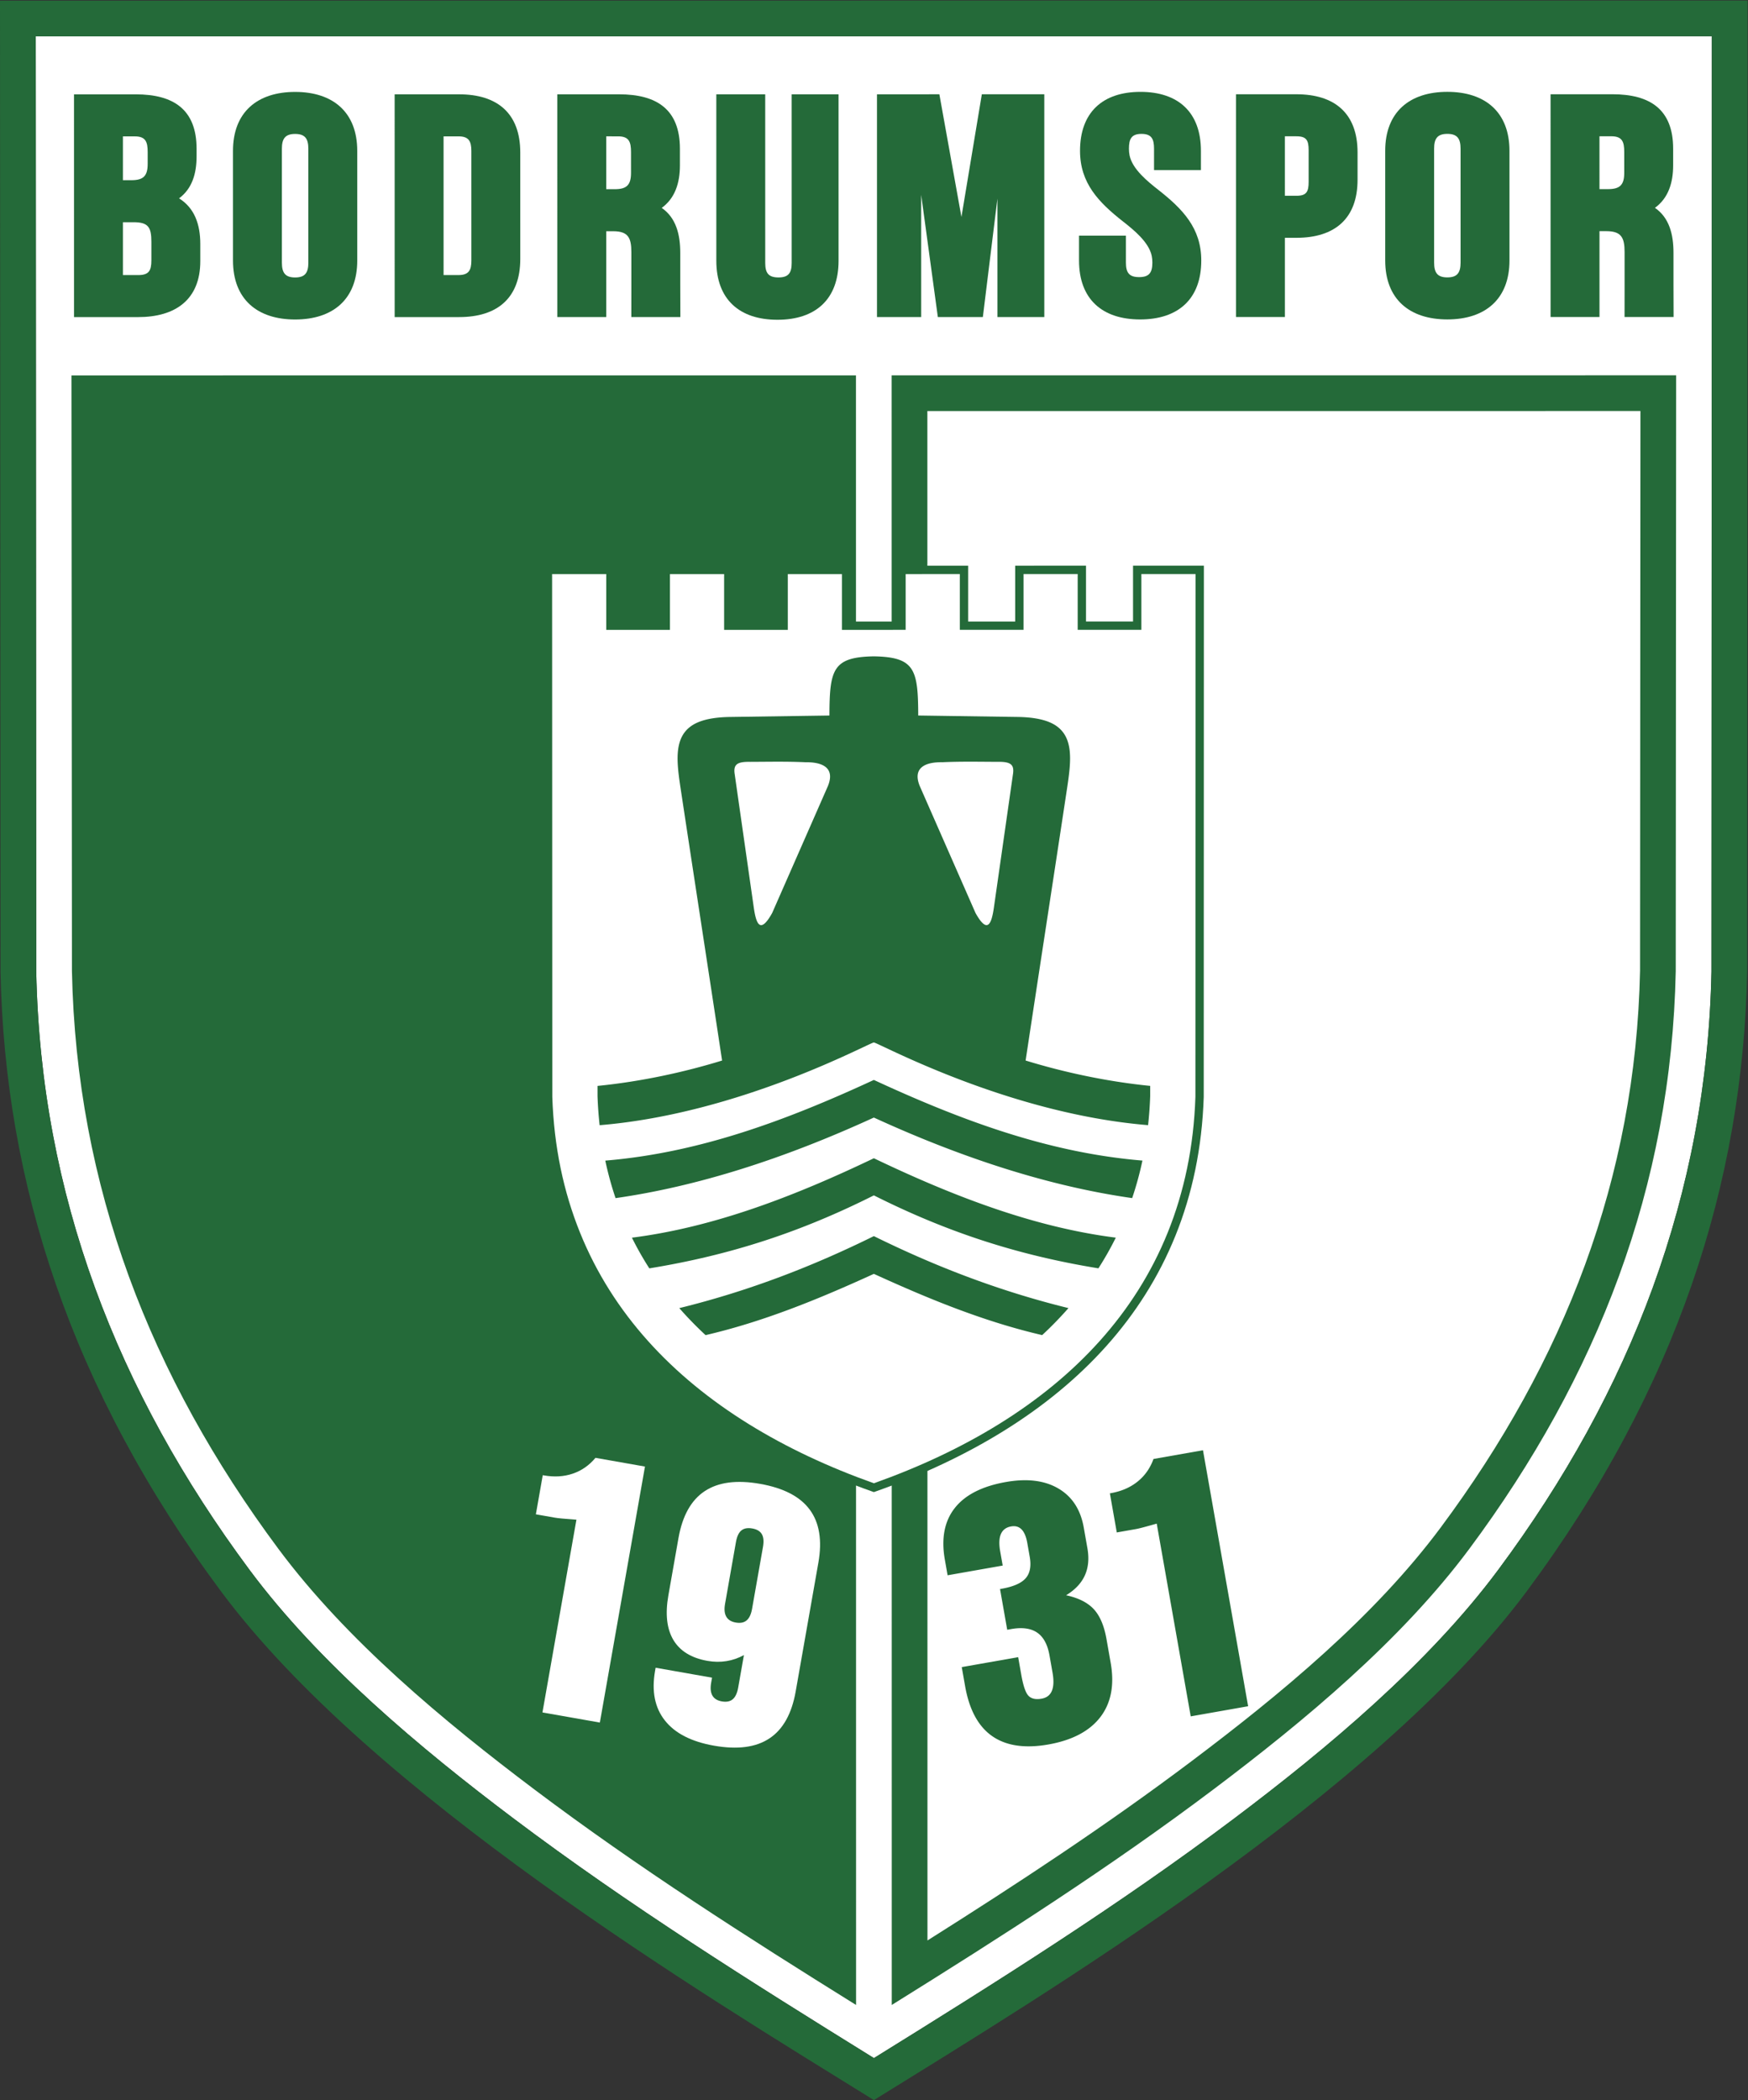 <svg xmlns="http://www.w3.org/2000/svg" xml:space="preserve" viewBox="1.33 0 943.89 1133.86"><rect x="1.33" y="0" width="943.89" height="1133.86" fill="#333333" stroke="none"/><defs><clipPath id="a" clipPathUnits="userSpaceOnUse"><path d="M0 852.393h709.915V0H0Z"/></clipPath></defs><g clip-path="url(#a)" transform="matrix(1.333 0 0 -1.333 0 1136.524)"><path d="m0 0 .16 378.816-678.975-.044.209-378.816c1.817-90.314 32.761-170.159 86.432-242.353 28.201-37.933 69.178-72.24 106.811-100.567 46.932-35.326 96.274-66.247 146.088-97.133 49.811 30.893 99.149 61.82 146.077 97.153 37.629 28.331 78.601 62.643 106.797 100.58C-32.739-170.163-1.805-90.314 0 0" style="fill:#fff;fill-opacity:1;fill-rule:evenodd;stroke:none" transform="translate(694.286 459.113)"/><path d="m0 0 353.958.023-.166-393.426c-1.675-85.171-28.411-168.95-89.256-250.845C203.255-726.67 69.551-807.295.055-850.37c-69.502 43.066-203.216 123.673-264.507 206.087-60.856 81.888-87.603 165.663-89.288 250.834l-.218 393.426zm339.329-393.257.16 378.816-678.976-.044.21-378.816c1.816-90.314 32.761-170.159 86.432-242.353 28.201-37.933 69.178-72.24 106.81-100.566C-99.102-771.547-49.76-802.468.054-833.354c49.811 30.893 99.149 61.82 146.076 97.153 37.629 28.331 78.602 62.643 106.798 100.58 53.662 72.201 84.595 152.05 86.401 242.364" style="fill:#246a39;fill-opacity:1;fill-rule:evenodd;stroke:none" transform="translate(354.958 852.37)"/><path d="m0 0 .003-46.118c0-3.997 1.249-6.008 5.357-6.008 4.109.001 5.357 2.011 5.357 6.009L10.714.001c0 3.996-1.249 6.008-5.357 6.007C1.248 6.008 0 3.997 0 0m-19.809-45.266-.002 44.411c-.001 15.691 9.854 23.884 25.166 23.885s25.169-8.191 25.17-23.882l.003-44.41c.001-15.692-9.854-23.885-25.167-23.885-15.312-.002-25.169 8.19-25.17 23.881" style="fill:#246a39;fill-opacity:1;fill-rule:evenodd;stroke:none" transform="translate(581.94 792.375)"/><path d="m0 0 .001-24.094h4.676c4.083 0 4.948 1.644 4.948 5.642L9.624-5.641C9.624-1.643 8.758.001 4.676 0Zm.003-41.116.002-32.087-19.811-.002-.006 90.225 24.487.002c15.461.001 24.759-7.701 24.76-23.516l.001-11.103c.001-15.814-9.296-23.518-24.757-23.518Z" style="fill:#246a39;fill-opacity:1;fill-rule:evenodd;stroke:none" transform="translate(521.49 797.403)"/><path d="m0 0 .001-21.41H3.45c4.832.001 6.584 1.699 6.584 6.619l-.001 8.418c0 4.131-.81 6.374-5.221 6.373zm.003-38.431.002-34.772-19.812-.002-.005 90.225 25.031.002c15.201.001 24.624-6.071 24.625-22.052l.001-6.71c0-7.175-1.993-13.336-7.376-17.246 5.82-4.006 7.514-10.75 7.514-18.258l.001-13.176.041-12.782-19.866-.001.014 12.903-.001 13.421c0 5.841-1.333 8.448-7.401 8.448z" style="fill:#246a39;fill-opacity:1;fill-rule:evenodd;stroke:none" transform="translate(246.58 797.385)"/><path d="m0 0 .004-56.182h6.038c4.101.001 5.221 1.89 5.22 5.887l-.003 44.41C11.259-1.889 10.139 0 6.038 0Zm-19.807-73.205-.005 90.225 26.122.002c15.461.001 24.76-7.701 24.761-23.516l.003-43.19c.001-15.815-9.297-23.518-24.758-23.519Z" style="fill:#246a39;fill-opacity:1;fill-rule:evenodd;stroke:none" transform="translate(180.68 797.38)"/><path d="m0 0-.003 44.41c-.001 15.692 9.854 23.885 25.166 23.885 15.313.002 25.17-8.19 25.171-23.881L50.337.003c0-15.691-9.855-23.884-25.168-23.885S.001-15.691 0 0m19.808 45.266.003-46.118c0-3.998 1.249-6.008 5.357-6.008s5.357 2.011 5.357 6.008l-.003 46.118c0 3.997-1.249 6.008-5.357 6.008s-5.357-2.012-5.357-6.008" style="fill:#246a39;fill-opacity:1;fill-rule:evenodd;stroke:none" transform="translate(95.38 747.08)"/><path d="M0 0c6.262-3.891 8.603-10.53 8.603-18.478l.001-6.954c.001-15.719-10.221-22.665-25.167-22.666l-25.986-.001-.006 90.225 25.032.001c15.201.001 24.624-6.071 24.625-22.051v-3.051C7.103 9.928 5.24 3.889 0 0m-22.74-9.666.001-21.41h6.175c4.345 0 5.357 1.743 5.356 6.008v7.443c0 5.931-1.243 7.96-7.265 7.959zm-.003 34.771.001-17.75 3.45.001c4.832 0 6.584 1.698 6.583 6.618v4.758c0 4.132-.81 6.374-5.222 6.374z" style="fill:#246a39;fill-opacity:1;fill-rule:evenodd;stroke:none" transform="translate(73.53 772.267)"/><path d="M0 0c-.001 15.526 9.109 23.884 24.486 23.885 15.376.001 24.487-8.356 24.488-23.882v-7.805l-18.993-.001V.856c-.001 3.925-.976 6.008-5.086 6.008-4.109 0-5.084-2.083-5.084-6.009 0-.917.076-1.83.262-2.728 1.159-5.597 7.394-10.593 11.628-13.921 9.848-7.74 17.411-15.497 17.412-28.613.001-15.632-9.365-23.884-24.758-23.885C8.961-68.293-.405-60.041-.406-44.41v10.048l18.993.002.001-10.903c0-4.029 1.259-5.886 5.357-5.885 4.099 0 5.357 1.856 5.357 5.886 0 .917-.076 1.829-.262 2.728-1.158 5.597-7.394 10.593-11.628 13.921C7.565-20.873.001-13.116 0 0" style="fill:#246a39;fill-opacity:1;fill-rule:evenodd;stroke:none" transform="translate(438.505 791.512)"/><path d="m0 0 8.262 49.698 25.303.002.006-90.226-18.994-.001-.003 47.955-5.897-47.955-18.233-.001-6.753 49.508.003-49.509-17.903-.001-.006 90.225 25.276.002z" style="fill:#246a39;fill-opacity:1;fill-rule:evenodd;stroke:none" transform="translate(390.465 764.719)"/><path d="m0 0 19.81.001.005-68.293c0-4.031 1.259-5.886 5.358-5.886s5.357 1.857 5.357 5.887L30.526.002l18.992.001.005-67.44c.001-15.631-9.364-23.884-24.758-23.885S.005-83.071.005-67.44Z" style="fill:#246a39;fill-opacity:1;fill-rule:evenodd;stroke:none" transform="translate(291.168 814.41)"/><path d="m0 0 .001-21.41H3.45c4.833.001 6.584 1.699 6.584 6.618l-.001 8.419c0 4.132-.811 6.374-5.221 6.374zm.003-38.432.002-34.771-19.812-.002-.005 90.225 25.032.002c15.2.001 24.623-6.071 24.624-22.051l.001-6.711c0-7.174-1.992-13.336-7.376-17.247 5.82-4.005 7.514-10.749 7.514-18.257l.001-13.176.041-12.781-19.866-.002.014 12.903-.001 13.421c0 5.841-1.334 8.448-7.401 8.448z" style="fill:#246a39;fill-opacity:1;fill-rule:evenodd;stroke:none" transform="translate(648.926 797.411)"/><path d="m0 0-317.786-.021c.067-121.401.126-119.93.193-241.331 1.786-87.259 31.79-164.216 83.576-233.874 27.623-37.156 67.046-69.899 103.902-97.641C-88.354-604.3-44.303-632.434.043-660.038z" style="fill:#246a39;fill-opacity:1;fill-rule:evenodd;stroke:none" transform="translate(347.736 700.572)"/><path d="M0 0c.032 75.572.116 151.144.155 226.716l-288.852-.019.04-619.456c36.47 22.996 72.534 46.684 106.986 72.623 35.971 27.082 74.009 58.437 100.98 94.726C-30.766-158.237-1.742-84.159 0 0m14.463-.151c.051 121.401.11 119.93.162 241.331l-317.786-.021.043-660.038c44.342 27.61 88.39 55.749 130.147 87.188 36.852 27.747 76.27 60.495 103.888 97.654C-17.306-164.372 12.689-87.411 14.463-.151" style="fill:#246a39;fill-opacity:1;fill-rule:evenodd;stroke:none" transform="translate(665.36 459.414)"/><path d="m0 0 19.05.001-.002 22.602 28.692.002.001-22.602 19.05.001-.001 22.603 28.691.002.002-22.603 19.049.001-.001 22.603 28.692.001.001-22.602 19.05.001-.002 22.603 28.692.002.001-22.603 19.05.002-.001 22.602 28.697.002-.001-2.412-.055-212.713-.002-.078c-2.695-82.554-58.384-133.351-132.815-159.734l-.805-.285-.805.285c-74.435 26.373-130.13 77.162-132.837 159.717l-.001.078-.083 212.713-.001 2.411 28.693.002z" style="fill:#246a39;fill-opacity:1;fill-rule:evenodd;stroke:none" transform="translate(249.964 600.862)"/><path d="M0 0c72.932 25.94 127.602 75.54 130.247 156.518l.055 211.748-21.946-.001.001-22.603-25.799-.001-.001 22.602-21.942-.001.001-22.602-25.799-.002-.002 22.602-21.942-.002.002-22.602-25.8-.001-.001 22.602-21.942-.001.001-22.603-25.799-.001-.001 22.602-21.942-.002.001-22.602-25.799-.002-.002 22.603-21.942-.002.082-211.717C-127.613 75.523-72.935 25.93 0 0" style="fill:#fff;fill-opacity:1;fill-rule:evenodd;stroke:none" transform="translate(354.997 251.839)"/><path d="M0 0c-.906-5.989-2.456-10.765-7.4-1.871l-22.565 51.365c-3 7.297 1.938 9.813 9.158 9.697 7.428.347 14.862.183 22.3.159 5.317.104 6.9-1.061 6.277-5.024zm19.6-172.844a148 148 0 0 1 10.648 10.939c-28.806 7.081-54.658 17.24-78.825 29.154-24.164-11.917-50.015-22.079-78.82-29.163a148 148 0 0 1 10.65-10.939c23.618 5.481 46.036 14.705 68.172 24.814 22.137-10.106 44.556-19.328 68.175-24.805m22.786 27.045a129 129 0 0 1 7.04 12.428c-33.142 4.206-65.682 16.692-98.004 32.16-32.321-15.473-64.859-27.963-98.001-32.173a129 129 0 0 1 7.042-12.427c32.917 5.367 61.488 14.747 90.959 29.562 29.474-14.811 58.047-24.188 90.964-29.55m13.675 28.447a135 135 0 0 1 4.155 15.195c-37.857 3.143-72.93 16.073-108.797 32.664-35.863-16.596-70.936-29.531-108.791-32.678a135 135 0 0 1 4.158-15.194c32.814 4.685 67.741 15.712 104.634 32.637 36.896-16.92 71.825-27.943 104.641-32.624m6.446 29.541c.421 3.846.712 7.776.851 11.801l.001 4.108c-17.566 1.748-35.054 5.532-50.462 10.274 5.652 37.374 11.075 72.447 16.726 109.821 1.823 12.058 3.253 22.961-7.165 27.249-3.381 1.392-7.81 2.014-12.754 2.085l-40.309.585c-.051 18.697-1.378 23.679-17.987 23.964-16.608-.287-17.934-5.27-17.983-23.967l-40.309-.589c-4.944-.072-9.374-.695-12.753-2.087-10.418-4.29-8.987-15.192-7.163-27.25 5.657-37.373 11.084-72.446 16.741-109.819-15.407-4.743-32.895-8.531-50.461-10.28l.002-4.108c.14-4.026.431-7.956.853-11.802 56.907 4.684 108.779 33.158 111.083 33.509 2.305-.351 54.182-28.817 111.089-33.494M-97.17-.007c.907-5.989 2.457-10.764 7.4-1.87l22.558 51.369c2.999 7.297-1.939 9.812-9.158 9.696-7.429.346-14.863.18-22.301.156-5.317.103-6.9-1.062-6.276-5.025z" style="fill:#246a39;fill-opacity:1;fill-rule:evenodd;stroke:none" transform="translate(403.566 484.692)"/><path d="m0 0 22.853 4.032 1.252-7.092c.785-4.451 1.75-7.318 2.905-8.531 1.156-1.214 2.927-1.621 5.311-1.201 2.049.362 3.448 1.418 4.173 3.166.748 1.752.84 4.22.286 7.362l-1.239 7.026c-.774 4.385-2.443 7.466-4.977 9.201-2.56 1.753-6.067 2.237-10.544 1.447l-1.604-.283-2.91 16.495.668.118c4.745.837 7.984 2.264 9.722 4.258 1.761 1.997 2.305 4.905 1.635 8.702l-.989 5.607c-.451 2.553-1.231 4.373-2.323 5.485-1.087 1.09-2.491 1.496-4.228 1.189-2.006-.354-3.385-1.384-4.122-3.067-.737-1.682-.83-4.016-.307-6.983l1.024-5.804-22.319-3.937-1.112 6.306c-1.521 8.618-.181 15.604 4.024 20.935 4.182 5.327 11.095 8.842 20.718 10.539 8.576 1.513 15.642.645 21.225-2.623 5.584-3.267 9.016-8.534 10.301-15.821l1.474-8.356c.739-4.19.397-7.85-1.022-11.003-1.42-3.152-3.952-5.849-7.603-8.068 4.964-1.059 8.695-2.942 11.187-5.608 2.495-2.687 4.218-6.725 5.165-12.093l1.701-9.643c1.582-8.968.184-16.278-4.163-21.973-4.369-5.697-11.386-9.41-21.097-11.123-9.512-1.678-17.107-.542-22.739 3.391C6.694-24.016 3.048-17.28 1.362-7.724zm92.753-19.951L78.982 58.118a353 353 0 0 0-5.651-1.559c-1.228-.33-2.2-.546-2.891-.668l-7.64-1.348-2.795 15.841.402.071c4.254.75 7.861 2.309 10.797 4.672 2.959 2.366 5.107 5.422 6.466 9.171l20.047 3.537 18.29-103.683z" style="fill:#246a39;fill-opacity:1;fill-rule:evenodd;stroke:none" transform="translate(390.592 177.376)"/><path d="m0 0 13.76 78.069c-2.607.19-4.554.353-5.842.468-1.268.111-2.255.24-2.945.361l-7.641 1.347L.124 96.086l.402-.071c4.254-.749 8.176-.518 11.744.698 3.589 1.211 6.653 3.349 9.213 6.407l20.047-3.534L23.255-4.099Zm68.7 14.078-.362-2.051c-.392-2.226-.213-3.945.508-5.197.721-1.251 1.984-2.037 3.81-2.359 1.871-.329 3.345-.049 4.424.863s1.821 2.513 2.217 4.761l2.315 13.135c-2.236-1.225-4.587-2.048-7.068-2.443-2.459-.4-5.026-.375-7.677.093-6.527 1.15-11.13 3.964-13.827 8.466-2.675 4.498-3.36 10.514-2.03 18.063l4.092 23.216c1.593 9.033 5.146 15.381 10.631 19.004 5.488 3.644 12.963 4.622 22.453 2.949s16.18-5.147 20.092-10.448c3.915-5.279 5.084-12.46 3.492-21.493l-9.191-52.148c-1.593-9.034-5.146-15.382-10.631-19.004-5.488-3.645-12.964-4.622-22.453-2.95-9.177 1.618-15.813 5.015-19.904 10.213-4.095 5.176-5.415 11.888-3.973 20.07l.227 1.288zm9.684 54.94-4.427-25.113c-.384-2.182-.201-3.879.519-5.131.721-1.252 1.984-2.038 3.81-2.359 1.872-.33 3.345-.05 4.425.862s1.813 2.471 2.205 4.696l4.426 25.114c.393 2.226.232 3.919-.474 5.123q-1.06 1.807-3.866 2.301c-1.871.331-3.341.072-4.413-.797-1.072-.868-1.805-2.426-2.205-4.696" style="fill:#fff;fill-opacity:1;fill-rule:evenodd;stroke:none" transform="translate(220.738 159.019)"/></g></svg>